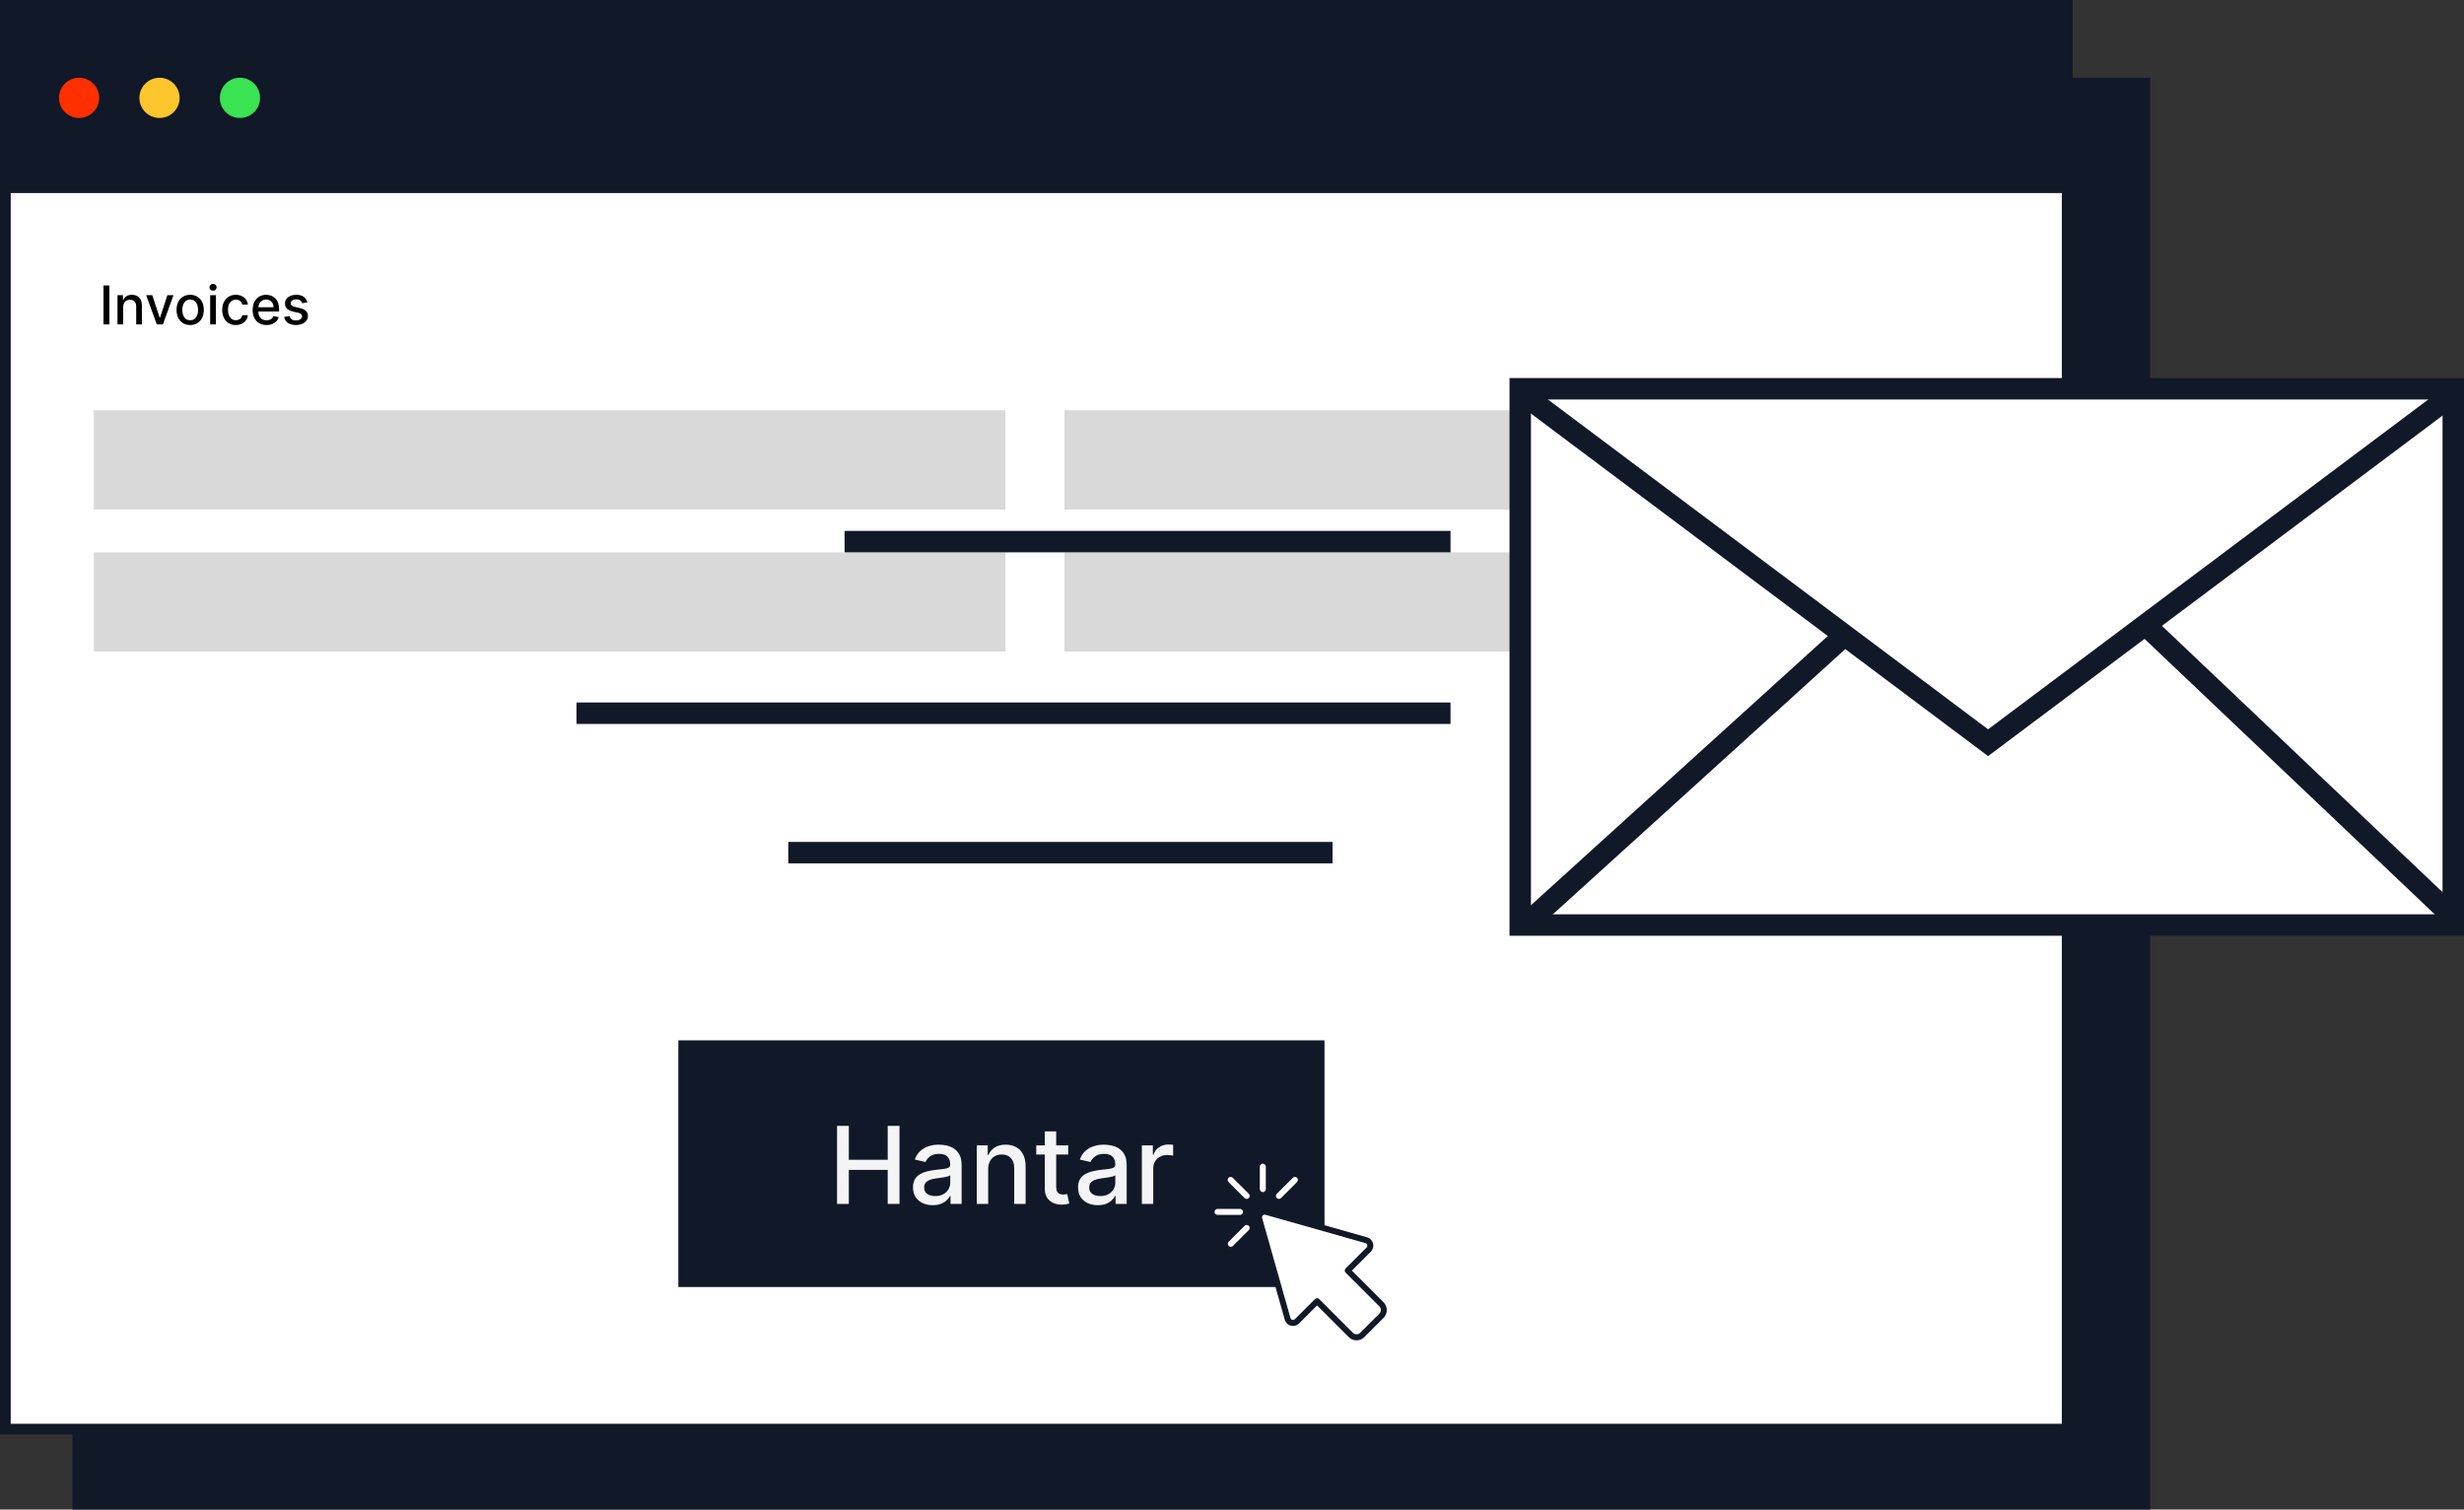 <svg width="919" height="563" viewBox="0 0 919 563" fill="none" xmlns="http://www.w3.org/2000/svg">
<rect x="0" y="0" width="919" height="563" fill="#333333" stroke="none"/>
<rect x="27" y="29" width="775" height="534" fill="#111827"/>
<rect x="2" y="2" width="769" height="531" fill="white" stroke="#111827" stroke-width="4"/>
<rect width="773" height="72" fill="#111827"/>
<circle cx="29.5" cy="36.5" r="7.5" fill="#FF2F00"/>
<circle cx="59.5" cy="36.5" r="7.5" fill="#FDC62D"/>
<circle cx="89.5" cy="36.5" r="7.5" fill="#3AE352"/>
<path d="M40.793 106.455V121H38.598V106.455H40.793ZM45.942 114.523V121H43.818V110.091H45.856V111.866H45.992C46.242 111.289 46.635 110.825 47.17 110.474C47.71 110.124 48.39 109.949 49.209 109.949C49.952 109.949 50.603 110.105 51.162 110.418C51.721 110.725 52.154 111.185 52.462 111.795C52.769 112.406 52.923 113.161 52.923 114.061V121H50.8V114.317C50.8 113.526 50.594 112.908 50.182 112.463C49.77 112.013 49.204 111.788 48.484 111.788C47.992 111.788 47.554 111.895 47.17 112.108C46.792 112.321 46.491 112.634 46.269 113.045C46.051 113.453 45.942 113.945 45.942 114.523ZM64.713 110.091L60.757 121H58.484L54.521 110.091H56.801L59.564 118.486H59.678L62.433 110.091H64.713ZM70.933 121.22C69.91 121.22 69.018 120.986 68.255 120.517C67.493 120.048 66.901 119.393 66.48 118.55C66.058 117.707 65.848 116.722 65.848 115.595C65.848 114.464 66.058 113.474 66.48 112.626C66.901 111.779 67.493 111.121 68.255 110.652C69.018 110.183 69.91 109.949 70.933 109.949C71.956 109.949 72.848 110.183 73.61 110.652C74.373 111.121 74.965 111.779 75.386 112.626C75.807 113.474 76.018 114.464 76.018 115.595C76.018 116.722 75.807 117.707 75.386 118.55C74.965 119.393 74.373 120.048 73.61 120.517C72.848 120.986 71.956 121.22 70.933 121.22ZM70.94 119.438C71.603 119.438 72.152 119.262 72.588 118.912C73.023 118.562 73.345 118.095 73.554 117.513C73.767 116.93 73.873 116.289 73.873 115.588C73.873 114.892 73.767 114.253 73.554 113.67C73.345 113.083 73.023 112.612 72.588 112.257C72.152 111.902 71.603 111.724 70.94 111.724C70.272 111.724 69.718 111.902 69.278 112.257C68.842 112.612 68.518 113.083 68.305 113.67C68.097 114.253 67.993 114.892 67.993 115.588C67.993 116.289 68.097 116.93 68.305 117.513C68.518 118.095 68.842 118.562 69.278 118.912C69.718 119.262 70.272 119.438 70.94 119.438ZM78.388 121V110.091H80.512V121H78.388ZM79.461 108.408C79.092 108.408 78.774 108.285 78.509 108.038C78.249 107.787 78.119 107.489 78.119 107.143C78.119 106.793 78.249 106.495 78.509 106.249C78.774 105.998 79.092 105.872 79.461 105.872C79.83 105.872 80.145 105.998 80.406 106.249C80.671 106.495 80.803 106.793 80.803 107.143C80.803 107.489 80.671 107.787 80.406 108.038C80.145 108.285 79.83 108.408 79.461 108.408ZM87.964 121.22C86.908 121.22 85.999 120.981 85.237 120.503C84.479 120.02 83.897 119.355 83.49 118.507C83.082 117.66 82.879 116.689 82.879 115.595C82.879 114.487 83.087 113.509 83.504 112.662C83.921 111.81 84.508 111.144 85.265 110.666C86.023 110.188 86.915 109.949 87.943 109.949C88.771 109.949 89.51 110.103 90.159 110.411C90.807 110.714 91.331 111.14 91.728 111.689C92.131 112.238 92.37 112.88 92.446 113.614H90.379C90.265 113.102 90.005 112.662 89.598 112.293C89.195 111.923 88.655 111.739 87.978 111.739C87.386 111.739 86.868 111.895 86.423 112.207C85.983 112.515 85.639 112.955 85.393 113.528C85.147 114.097 85.024 114.769 85.024 115.545C85.024 116.341 85.144 117.027 85.386 117.605C85.627 118.183 85.968 118.63 86.409 118.947C86.854 119.265 87.377 119.423 87.978 119.423C88.381 119.423 88.745 119.35 89.072 119.203C89.403 119.052 89.68 118.836 89.903 118.557C90.13 118.277 90.289 117.941 90.379 117.548H92.446C92.37 118.254 92.14 118.884 91.757 119.438C91.373 119.991 90.859 120.427 90.216 120.744C89.576 121.062 88.826 121.22 87.964 121.22ZM99.418 121.22C98.344 121.22 97.418 120.991 96.641 120.531C95.87 120.067 95.273 119.416 94.852 118.578C94.435 117.735 94.227 116.748 94.227 115.616C94.227 114.499 94.435 113.514 94.852 112.662C95.273 111.81 95.86 111.144 96.613 110.666C97.371 110.188 98.256 109.949 99.269 109.949C99.885 109.949 100.481 110.051 101.059 110.254C101.637 110.458 102.155 110.777 102.614 111.213C103.074 111.649 103.436 112.214 103.701 112.911C103.966 113.602 104.099 114.442 104.099 115.432V116.185H95.427V114.594H102.018C102.018 114.035 101.904 113.54 101.677 113.109C101.45 112.674 101.13 112.33 100.718 112.08C100.311 111.829 99.833 111.703 99.283 111.703C98.687 111.703 98.166 111.85 97.721 112.143C97.281 112.432 96.94 112.811 96.698 113.28C96.461 113.744 96.343 114.248 96.343 114.793V116.036C96.343 116.765 96.471 117.385 96.727 117.896C96.987 118.408 97.349 118.798 97.813 119.068C98.277 119.333 98.819 119.466 99.44 119.466C99.842 119.466 100.209 119.409 100.54 119.295C100.872 119.177 101.158 119.002 101.4 118.77C101.641 118.538 101.826 118.251 101.954 117.911L103.964 118.273C103.803 118.865 103.514 119.383 103.097 119.828C102.685 120.268 102.167 120.612 101.542 120.858C100.922 121.099 100.214 121.22 99.418 121.22ZM114.63 112.754L112.705 113.095C112.624 112.849 112.497 112.615 112.321 112.392C112.151 112.17 111.919 111.987 111.625 111.845C111.332 111.703 110.965 111.632 110.525 111.632C109.923 111.632 109.421 111.767 109.019 112.037C108.616 112.302 108.415 112.645 108.415 113.067C108.415 113.431 108.55 113.725 108.82 113.947C109.09 114.17 109.525 114.352 110.127 114.494L111.86 114.892C112.864 115.124 113.612 115.482 114.104 115.964C114.596 116.447 114.843 117.075 114.843 117.847C114.843 118.5 114.653 119.082 114.275 119.594C113.9 120.1 113.377 120.498 112.705 120.787C112.037 121.076 111.263 121.22 110.382 121.22C109.161 121.22 108.164 120.96 107.392 120.439C106.621 119.913 106.147 119.168 105.972 118.202L108.025 117.889C108.152 118.424 108.415 118.829 108.813 119.104C109.211 119.374 109.729 119.509 110.368 119.509C111.064 119.509 111.621 119.364 112.037 119.075C112.454 118.782 112.662 118.424 112.662 118.003C112.662 117.662 112.534 117.375 112.279 117.143C112.028 116.911 111.642 116.736 111.121 116.618L109.275 116.213C108.257 115.981 107.504 115.612 107.016 115.105C106.533 114.598 106.292 113.957 106.292 113.18C106.292 112.536 106.471 111.973 106.831 111.49C107.191 111.007 107.688 110.631 108.323 110.361C108.957 110.086 109.684 109.949 110.503 109.949C111.682 109.949 112.61 110.205 113.287 110.716C113.964 111.223 114.412 111.902 114.63 112.754Z" fill="black"/>
<rect x="35" y="206" width="340" height="37" fill="#D9D9D9"/>
<rect x="35" y="153" width="340" height="37" fill="#D9D9D9"/>
<rect x="397" y="206" width="340" height="37" fill="#D9D9D9"/>
<rect x="397" y="153" width="340" height="37" fill="#D9D9D9"/>
<rect x="253" y="388" width="241" height="92" fill="#111827"/>
<path d="M312.196 449V419.909H316.585V432.551H331.088V419.909H335.491V449H331.088V436.315H316.585V449H312.196ZM347.892 449.483C346.509 449.483 345.259 449.227 344.142 448.716C343.025 448.195 342.139 447.442 341.486 446.457C340.842 445.473 340.52 444.265 340.52 442.835C340.52 441.604 340.757 440.591 341.23 439.795C341.704 439 342.343 438.37 343.148 437.906C343.953 437.442 344.852 437.092 345.847 436.855C346.841 436.618 347.854 436.438 348.886 436.315C350.193 436.164 351.254 436.041 352.068 435.946C352.883 435.842 353.474 435.676 353.844 435.449C354.213 435.222 354.398 434.852 354.398 434.341V434.241C354.398 433.001 354.047 432.04 353.347 431.358C352.655 430.676 351.623 430.335 350.25 430.335C348.82 430.335 347.693 430.652 346.869 431.287C346.055 431.912 345.491 432.608 345.179 433.375L341.188 432.466C341.661 431.14 342.352 430.07 343.261 429.256C344.18 428.432 345.236 427.835 346.429 427.466C347.622 427.087 348.877 426.898 350.193 426.898C351.064 426.898 351.988 427.002 352.963 427.21C353.948 427.409 354.866 427.778 355.719 428.318C356.58 428.858 357.286 429.63 357.835 430.634C358.384 431.628 358.659 432.92 358.659 434.511V449H354.511V446.017H354.341C354.066 446.566 353.654 447.106 353.105 447.636C352.556 448.167 351.85 448.607 350.989 448.957C350.127 449.308 349.095 449.483 347.892 449.483ZM348.815 446.074C349.99 446.074 350.993 445.842 351.827 445.378C352.67 444.914 353.309 444.308 353.744 443.56C354.189 442.802 354.412 441.992 354.412 441.131V438.318C354.26 438.47 353.967 438.612 353.531 438.744C353.105 438.867 352.617 438.976 352.068 439.071C351.519 439.156 350.984 439.237 350.463 439.312C349.942 439.379 349.507 439.436 349.156 439.483C348.332 439.587 347.58 439.762 346.898 440.009C346.225 440.255 345.686 440.61 345.278 441.074C344.881 441.528 344.682 442.134 344.682 442.892C344.682 443.943 345.07 444.739 345.847 445.278C346.623 445.809 347.613 446.074 348.815 446.074ZM368.563 436.045V449H364.316V427.182H368.393V430.733H368.663C369.165 429.578 369.951 428.65 371.021 427.949C372.1 427.248 373.459 426.898 375.097 426.898C376.584 426.898 377.886 427.21 379.004 427.835C380.121 428.451 380.987 429.369 381.603 430.591C382.219 431.812 382.526 433.323 382.526 435.122V449H378.279V435.634C378.279 434.052 377.867 432.816 377.043 431.926C376.219 431.027 375.088 430.577 373.648 430.577C372.664 430.577 371.788 430.79 371.021 431.216C370.263 431.642 369.662 432.267 369.217 433.091C368.781 433.905 368.563 434.89 368.563 436.045ZM398.407 427.182V430.591H386.489V427.182H398.407ZM389.685 421.955H393.933V442.594C393.933 443.418 394.056 444.038 394.302 444.455C394.548 444.862 394.865 445.141 395.254 445.293C395.651 445.435 396.082 445.506 396.546 445.506C396.887 445.506 397.185 445.482 397.441 445.435C397.697 445.387 397.896 445.349 398.038 445.321L398.805 448.83C398.558 448.924 398.208 449.019 397.754 449.114C397.299 449.218 396.731 449.275 396.049 449.284C394.932 449.303 393.89 449.104 392.924 448.688C391.958 448.271 391.177 447.627 390.58 446.756C389.984 445.884 389.685 444.791 389.685 443.474V421.955ZM409.455 449.483C408.072 449.483 406.822 449.227 405.705 448.716C404.587 448.195 403.702 447.442 403.048 446.457C402.404 445.473 402.082 444.265 402.082 442.835C402.082 441.604 402.319 440.591 402.793 439.795C403.266 439 403.905 438.37 404.71 437.906C405.515 437.442 406.415 437.092 407.409 436.855C408.403 436.618 409.417 436.438 410.449 436.315C411.756 436.164 412.816 436.041 413.631 435.946C414.445 435.842 415.037 435.676 415.406 435.449C415.776 435.222 415.96 434.852 415.96 434.341V434.241C415.96 433.001 415.61 432.04 414.909 431.358C414.218 430.676 413.186 430.335 411.812 430.335C410.383 430.335 409.256 430.652 408.432 431.287C407.617 431.912 407.054 432.608 406.741 433.375L402.75 432.466C403.223 431.14 403.915 430.07 404.824 429.256C405.742 428.432 406.798 427.835 407.991 427.466C409.185 427.087 410.439 426.898 411.756 426.898C412.627 426.898 413.55 427.002 414.526 427.21C415.51 427.409 416.429 427.778 417.281 428.318C418.143 428.858 418.848 429.63 419.398 430.634C419.947 431.628 420.222 432.92 420.222 434.511V449H416.074V446.017H415.903C415.629 446.566 415.217 447.106 414.668 447.636C414.118 448.167 413.413 448.607 412.551 448.957C411.689 449.308 410.657 449.483 409.455 449.483ZM410.378 446.074C411.552 446.074 412.556 445.842 413.389 445.378C414.232 444.914 414.871 444.308 415.307 443.56C415.752 442.802 415.974 441.992 415.974 441.131V438.318C415.823 438.47 415.529 438.612 415.094 438.744C414.668 438.867 414.18 438.976 413.631 439.071C413.081 439.156 412.546 439.237 412.026 439.312C411.505 439.379 411.069 439.436 410.719 439.483C409.895 439.587 409.142 439.762 408.46 440.009C407.788 440.255 407.248 440.61 406.841 441.074C406.443 441.528 406.244 442.134 406.244 442.892C406.244 443.943 406.633 444.739 407.409 445.278C408.186 445.809 409.175 446.074 410.378 446.074ZM425.879 449V427.182H429.984V430.648H430.211C430.609 429.473 431.309 428.55 432.313 427.878C433.326 427.196 434.472 426.855 435.751 426.855C436.016 426.855 436.328 426.865 436.688 426.884C437.058 426.902 437.346 426.926 437.555 426.955V431.017C437.384 430.97 437.081 430.918 436.646 430.861C436.21 430.795 435.774 430.761 435.339 430.761C434.335 430.761 433.44 430.974 432.654 431.401C431.878 431.817 431.262 432.4 430.808 433.148C430.353 433.886 430.126 434.729 430.126 435.676V449H425.879Z" fill="#F3F4F6"/>
<path d="M509.621 462.506L472.309 451.936C471.95 451.835 471.57 451.831 471.209 451.925C470.848 452.019 470.519 452.208 470.255 452.472C469.991 452.736 469.803 453.065 469.709 453.426C469.614 453.787 469.618 454.167 469.72 454.526L480.289 491.793C480.389 492.144 480.579 492.462 480.84 492.717C481.1 492.972 481.423 493.154 481.775 493.247C482.128 493.339 482.498 493.338 482.85 493.244C483.202 493.149 483.524 492.965 483.783 492.708L491.25 485.241L503.851 497.843C504.414 498.404 505.176 498.72 505.971 498.72C506.766 498.72 507.529 498.404 508.092 497.843L515.28 490.643C515.559 490.366 515.78 490.037 515.932 489.674C516.083 489.311 516.161 488.922 516.161 488.528C516.161 488.135 516.083 487.746 515.932 487.383C515.78 487.02 515.559 486.69 515.28 486.413L502.69 473.812L510.503 465.999C510.76 465.743 510.945 465.424 511.042 465.074C511.138 464.724 511.142 464.354 511.053 464.002C510.964 463.65 510.786 463.327 510.535 463.065C510.284 462.803 509.969 462.61 509.621 462.506V462.506Z" fill="white"/>
<path d="M505.971 499.885C505.43 499.885 504.895 499.779 504.395 499.572C503.895 499.365 503.441 499.062 503.058 498.68L491.227 486.871L484.531 493.568C484.136 493.965 483.643 494.252 483.103 494.4C482.563 494.548 481.993 494.551 481.451 494.41C480.909 494.269 480.413 493.988 480.013 493.595C479.614 493.203 479.324 492.712 479.173 492.173L468.603 454.849C468.446 454.3 468.438 453.718 468.581 453.164C468.724 452.611 469.013 452.105 469.417 451.701C469.822 451.297 470.327 451.008 470.881 450.865C471.434 450.722 472.016 450.729 472.566 450.887L509.878 461.457C510.417 461.608 510.908 461.897 511.3 462.297C511.693 462.697 511.974 463.192 512.115 463.734C512.256 464.277 512.253 464.846 512.105 465.387C511.957 465.927 511.67 466.419 511.273 466.814L504.219 473.879L516.028 485.688C516.41 486.069 516.713 486.523 516.92 487.022C517.127 487.52 517.234 488.055 517.234 488.595C517.234 489.136 517.127 489.67 516.92 490.169C516.713 490.668 516.41 491.121 516.028 491.503L508.829 498.702C508.067 499.454 507.042 499.879 505.971 499.885V499.885ZM491.227 484.17C491.375 484.171 491.521 484.2 491.657 484.258C491.793 484.315 491.916 484.399 492.02 484.505L504.621 497.095C504.978 497.437 505.454 497.628 505.949 497.628C506.444 497.628 506.92 497.437 507.277 497.095L514.476 489.907C514.651 489.731 514.789 489.522 514.883 489.292C514.977 489.062 515.025 488.816 515.023 488.567C515.025 488.321 514.978 488.076 514.884 487.848C514.79 487.62 514.651 487.413 514.476 487.239L501.875 474.638C501.667 474.429 501.551 474.146 501.551 473.851C501.551 473.556 501.667 473.274 501.875 473.064L509.688 465.252C509.81 465.132 509.898 464.982 509.944 464.818C509.989 464.653 509.991 464.479 509.948 464.314C509.904 464.149 509.819 463.998 509.699 463.876C509.579 463.755 509.429 463.667 509.264 463.622L471.941 453.052C471.775 453.002 471.599 452.998 471.432 453.041C471.264 453.085 471.112 453.173 470.992 453.298C470.867 453.42 470.777 453.574 470.731 453.742C470.686 453.911 470.688 454.089 470.735 454.258L481.305 491.57C481.351 491.734 481.44 491.882 481.561 492.002C481.682 492.121 481.832 492.207 481.997 492.251C482.162 492.295 482.336 492.295 482.501 492.25C482.665 492.205 482.815 492.116 482.934 491.994L490.401 484.538C490.506 484.423 490.633 484.33 490.775 484.267C490.918 484.203 491.072 484.17 491.227 484.17V484.17Z" fill="#111827"/>
<path d="M470.992 444.603C470.696 444.603 470.412 444.486 470.203 444.276C469.993 444.067 469.876 443.783 469.876 443.487V435.116C469.876 434.82 469.993 434.536 470.203 434.327C470.412 434.118 470.696 434 470.992 434C471.288 434 471.572 434.118 471.781 434.327C471.991 434.536 472.108 434.82 472.108 435.116V443.487C472.108 443.783 471.991 444.067 471.781 444.276C471.572 444.486 471.288 444.603 470.992 444.603Z" fill="white"/>
<path d="M476.997 447.148C476.849 447.147 476.703 447.117 476.567 447.06C476.431 447.002 476.308 446.919 476.204 446.813C475.996 446.604 475.88 446.321 475.88 446.026C475.88 445.731 475.996 445.448 476.204 445.239L482.131 439.324C482.231 439.207 482.354 439.112 482.493 439.045C482.631 438.978 482.782 438.941 482.936 438.935C483.089 438.929 483.243 438.955 483.386 439.011C483.529 439.067 483.659 439.152 483.768 439.261C483.877 439.369 483.962 439.5 484.018 439.643C484.074 439.786 484.1 439.939 484.094 440.093C484.088 440.247 484.05 440.398 483.983 440.536C483.916 440.674 483.821 440.798 483.705 440.898L477.789 446.813C477.686 446.919 477.562 447.002 477.426 447.06C477.29 447.117 477.144 447.147 476.997 447.148V447.148Z" fill="white"/>
<path d="M459.06 465.006C458.914 465.007 458.768 464.979 458.632 464.923C458.496 464.868 458.372 464.786 458.268 464.682C458.06 464.473 457.943 464.19 457.943 463.895C457.943 463.601 458.06 463.318 458.268 463.109L464.184 457.182C464.394 456.972 464.679 456.854 464.976 456.854C465.273 456.854 465.558 456.972 465.768 457.182C465.979 457.392 466.097 457.677 466.097 457.974C466.097 458.272 465.979 458.557 465.768 458.767L459.842 464.682C459.634 464.889 459.353 465.005 459.06 465.006V465.006Z" fill="white"/>
<path d="M462.487 453.097H454.116C453.82 453.097 453.536 452.979 453.327 452.77C453.118 452.561 453 452.277 453 451.981C453 451.685 453.118 451.401 453.327 451.192C453.536 450.982 453.82 450.865 454.116 450.865H462.487C462.783 450.865 463.067 450.982 463.276 451.192C463.486 451.401 463.603 451.685 463.603 451.981C463.603 452.277 463.486 452.561 463.276 452.77C463.067 452.979 462.783 453.097 462.487 453.097Z" fill="white"/>
<path d="M464.976 447.148C464.828 447.147 464.682 447.117 464.546 447.06C464.41 447.002 464.287 446.919 464.184 446.813L458.268 440.898C458.151 440.798 458.056 440.674 457.989 440.536C457.922 440.398 457.885 440.247 457.879 440.093C457.873 439.939 457.899 439.786 457.955 439.643C458.011 439.5 458.096 439.369 458.205 439.261C458.314 439.152 458.444 439.067 458.587 439.011C458.73 438.955 458.883 438.929 459.037 438.935C459.191 438.941 459.342 438.978 459.48 439.045C459.619 439.112 459.742 439.207 459.842 439.324L465.768 445.239C465.976 445.448 466.093 445.731 466.093 446.026C466.093 446.321 465.976 446.604 465.768 446.813C465.665 446.919 465.542 447.002 465.406 447.06C465.27 447.117 465.124 447.147 464.976 447.148V447.148Z" fill="white"/>
<rect x="567" y="145" width="348" height="200" fill="white" stroke="#111827" stroke-width="8"/>
<path d="M568 147L741.5 277L915 147" stroke="#111827" stroke-width="8"/>
<path d="M571 343L689 236" stroke="#111827" stroke-width="8"/>
<path d="M916 343L798 231" stroke="#111827" stroke-width="8"/>
<path d="M541 202H315M541 266H215M497 318H294" stroke="#111827" stroke-width="8"/>
</svg>
